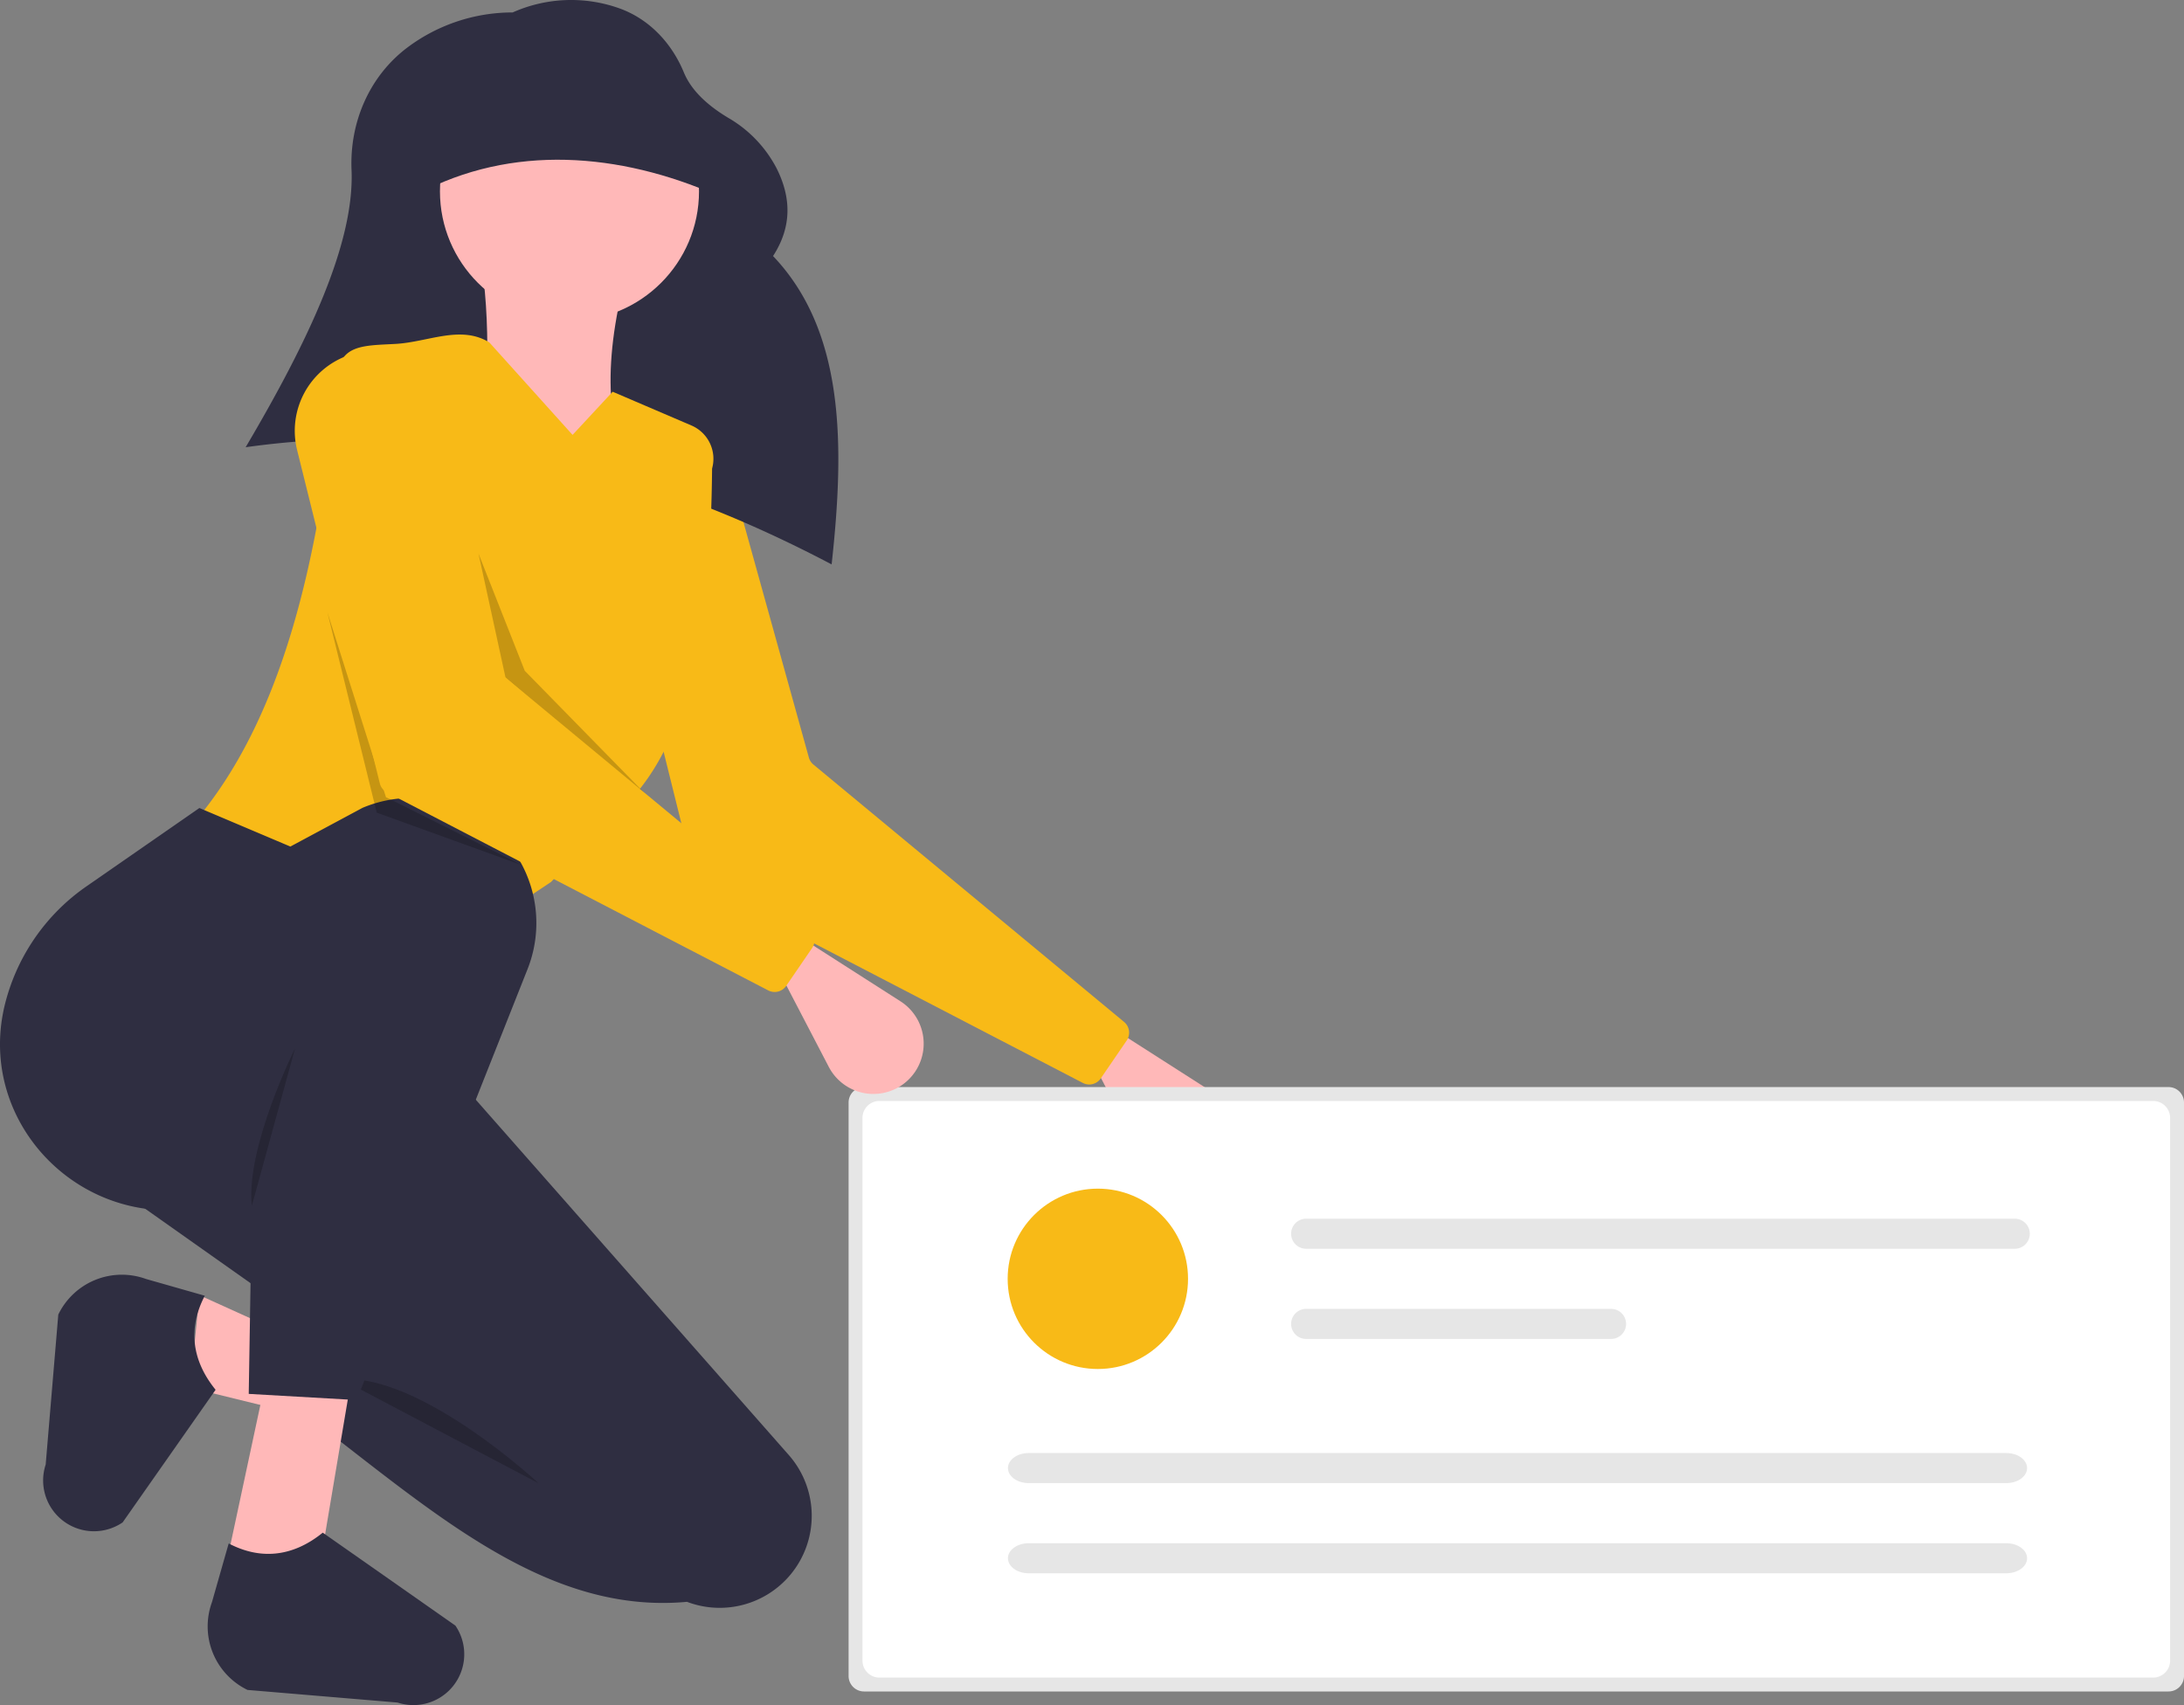 <svg id="a47b648f-7673-4c3a-92da-98a09c71f186" data-name="Layer 1" xmlns="http://www.w3.org/2000/svg" width="708.152" height="552.954" viewBox="0 0 708.152 552.954"><rect x="0" y="0" width="708.152" height="552.954" fill="#808080" stroke="none"/><path d="M642.256,553.889l0,0a16.304,16.304,0,0,1-25.599-4.375L601.576,520.557l6-13L639.907,528.249A16.304,16.304,0,0,1,642.256,553.889Z" transform="translate(-245.924 -173.523)" fill="#ffb8b8"/><path d="M597.018,524.71l-123.628-64.21a4.526,4.526,0,0,1-2.307-2.927l-26.818-108.085a25.944,25.944,0,0,1,16.61-30.736l6.461-2.261a11.15,11.15,0,0,1,14.427,7.54L508.196,419.189a4.526,4.526,0,0,0,1.473,2.274l100.728,83.46a4.526,4.526,0,0,1,.848,6.041l-8.405,12.284A4.526,4.526,0,0,1,597.018,524.71Z" transform="translate(-245.924 -173.523)" fill="#f8ba17"/><polygon points="114.652 463.035 61.652 450.035 64.652 420.035 117.652 444.035 114.652 463.035" fill="#ffb8b8"/><path d="M515.576,356.557c-59.96-31.567-122.725-47.42-190-38,20.279-34.369,35.341-66.144,34.333-89.931-.658-15.543,5.868-30.63,18.369-39.889a56.841,56.841,0,0,1,33.876-11.18h0a46.55,46.55,0,0,1,34.48-1.371c9.738,3.439,17.089,11.278,21.029,20.825,2.3,5.572,7.251,10.453,14.434,14.753a40.503,40.503,0,0,1,15.628,16.327c4.731,9.416,5.057,18.894-1.144,28.466C519.799,280.949,519.864,317.6,515.576,356.557Z" transform="translate(-245.924 -173.523)" fill="#2f2e41"/><path d="M502.207,684.2l0,0a29.843,29.843,0,0,1-33.533,8.789c-44.095,4.077-79.829-26.959-118.098-56.432l9-24-75-53,32-20,69-26L501.676,645.37A29.843,29.843,0,0,1,502.207,684.2Z" transform="translate(-245.924 -173.523)" fill="#2f2e41"/><circle cx="184.652" cy="62.035" r="42" fill="#ffb8b8"/><path d="M450.576,326.557l-49,5c2.629-28.649,3.664-55.086,0-75h49C441.27,288.263,442.087,310.862,450.576,326.557Z" transform="translate(-245.924 -173.523)" fill="#ffb8b8"/><path d="M388.576,483.557l-80-43c28.852-33.447,41.053-85.662,46.731-145.228.96-10.073,8.665-9.729,18.769-10.272,10.665-.573,21.147-6.218,30.5-.5l27,30,13-14,25.545,10.948a11.756,11.756,0,0,1,6.694,13.962c-.475,48.182-6.312,90.528-31.238,112.091l-21,22Z" transform="translate(-245.924 -173.523)" fill="#f8ba17"/><path d="M420.576,654.557s-38.158-35.578-64.079-33.789" transform="translate(-245.924 -173.523)" opacity="0.2"/><polygon points="113.249 451.016 104.195 504.831 74.055 504.053 86.152 447.535 113.249 451.016" fill="#ffb8b8"/><path d="M380.474,726.47h0a16.482,16.482,0,0,1-5.652-.819l-48.639-4.088a22.895,22.895,0,0,1-11.543-28.433l5.436-19.073c10.093,5.293,20.594,4.541,30.5-3.5l43.005,30.137A16.482,16.482,0,0,1,380.474,726.47Z" transform="translate(-245.924 -173.523)" fill="#2f2e41"/><path d="M259.918,654.121v0a16.482,16.482,0,0,1,.819-5.652l4.088-48.639A22.895,22.895,0,0,1,293.257,588.288l19.073,5.436c-5.293,10.093-4.541,20.594,3.5,30.5l-30.137,43.005A16.482,16.482,0,0,1,259.918,654.121Z" transform="translate(-245.924 -173.523)" fill="#2f2e41"/><path d="M361.576,627.557l-35-2,1-61-23.798,1.373c-34.924,2.015-63.297-29-56.965-63.404q.196-1.063.43-2.13a65.875,65.875,0,0,1,27.081-39.684l36.252-25.154,29.5,12.5,23.374-12.548a40.561,40.561,0,0,1,39.682,4.543l0,0a40.561,40.561,0,0,1,13.849,47.752Z" transform="translate(-245.924 -173.523)" fill="#2f2e41"/><path d="M341.576,513.557s-16,32-14,51" transform="translate(-245.924 -173.523)" opacity="0.2"/><polygon points="155.152 179.535 163.913 219.737 217.152 265.535 170.152 217.535 155.152 179.535" opacity="0.2"/><polygon points="106.152 198.535 122.152 263.535 169.152 280.535 125.152 258.535 106.152 198.535" opacity="0.2"/><path d="M481.076,238.057c-30.955-14.241-65.951-18.302-97-3l4-36,68-11Z" transform="translate(-245.924 -173.523)" fill="#2f2e41"/><path d="M526.076,526.057a5.006,5.006,0,0,0-5,5v186a5.006,5.006,0,0,0,5,5h423a5.006,5.006,0,0,0,5-5v-186a5.006,5.006,0,0,0-5-5Z" transform="translate(-245.924 -173.523)" fill="#e6e6e6"/><path d="M531.076,530.557a5.507,5.507,0,0,0-5.5,5.5v176a5.507,5.507,0,0,0,5.5,5.5h413a5.507,5.507,0,0,0,5.5-5.5v-176a5.507,5.507,0,0,0-5.5-5.5Z" transform="translate(-245.924 -173.523)" fill="#fff"/><path d="M540.256,523.889l0,0a16.304,16.304,0,0,1-25.599-4.375L499.576,490.557l6-13L537.907,498.249A16.304,16.304,0,0,1,540.256,523.889Z" transform="translate(-245.924 -173.523)" fill="#ffb8b8"/><path d="M495.018,494.71,371.39,430.5a4.526,4.526,0,0,1-2.307-2.927l-26.818-108.085a25.944,25.944,0,0,1,16.61-30.736l6.461-2.261a11.15,11.15,0,0,1,14.427,7.54L406.196,389.189a4.526,4.526,0,0,0,1.473,2.274l100.728,83.46a4.526,4.526,0,0,1,.848,6.041l-8.405,12.284A4.526,4.526,0,0,1,495.018,494.71Z" transform="translate(-245.924 -173.523)" fill="#f8ba17"/><circle cx="355.972" cy="414.717" r="29.243" fill="#f8ba17"/><path d="M669.434,568.744a4.874,4.874,0,0,0,0,9.748h229.768a4.874,4.874,0,1,0,0-9.748Z" transform="translate(-245.924 -173.523)" fill="#e6e6e6"/><path d="M669.434,597.987a4.874,4.874,0,0,0,0,9.748H768.304a4.874,4.874,0,1,0,0-9.748Z" transform="translate(-245.924 -173.523)" fill="#e6e6e6"/><path d="M579.466,644.739c-3.707,0-6.724,2.187-6.724,4.874s3.017,4.874,6.724,4.874h317.009c3.707,0,6.724-2.187,6.724-4.874s-3.017-4.874-6.724-4.874Z" transform="translate(-245.924 -173.523)" fill="#e6e6e6"/><path d="M579.466,673.982c-3.707,0-6.724,2.187-6.724,4.874s3.017,4.874,6.724,4.874h317.009c3.707,0,6.724-2.187,6.724-4.874s-3.017-4.874-6.724-4.874Z" transform="translate(-245.924 -173.523)" fill="#e6e6e6"/></svg>